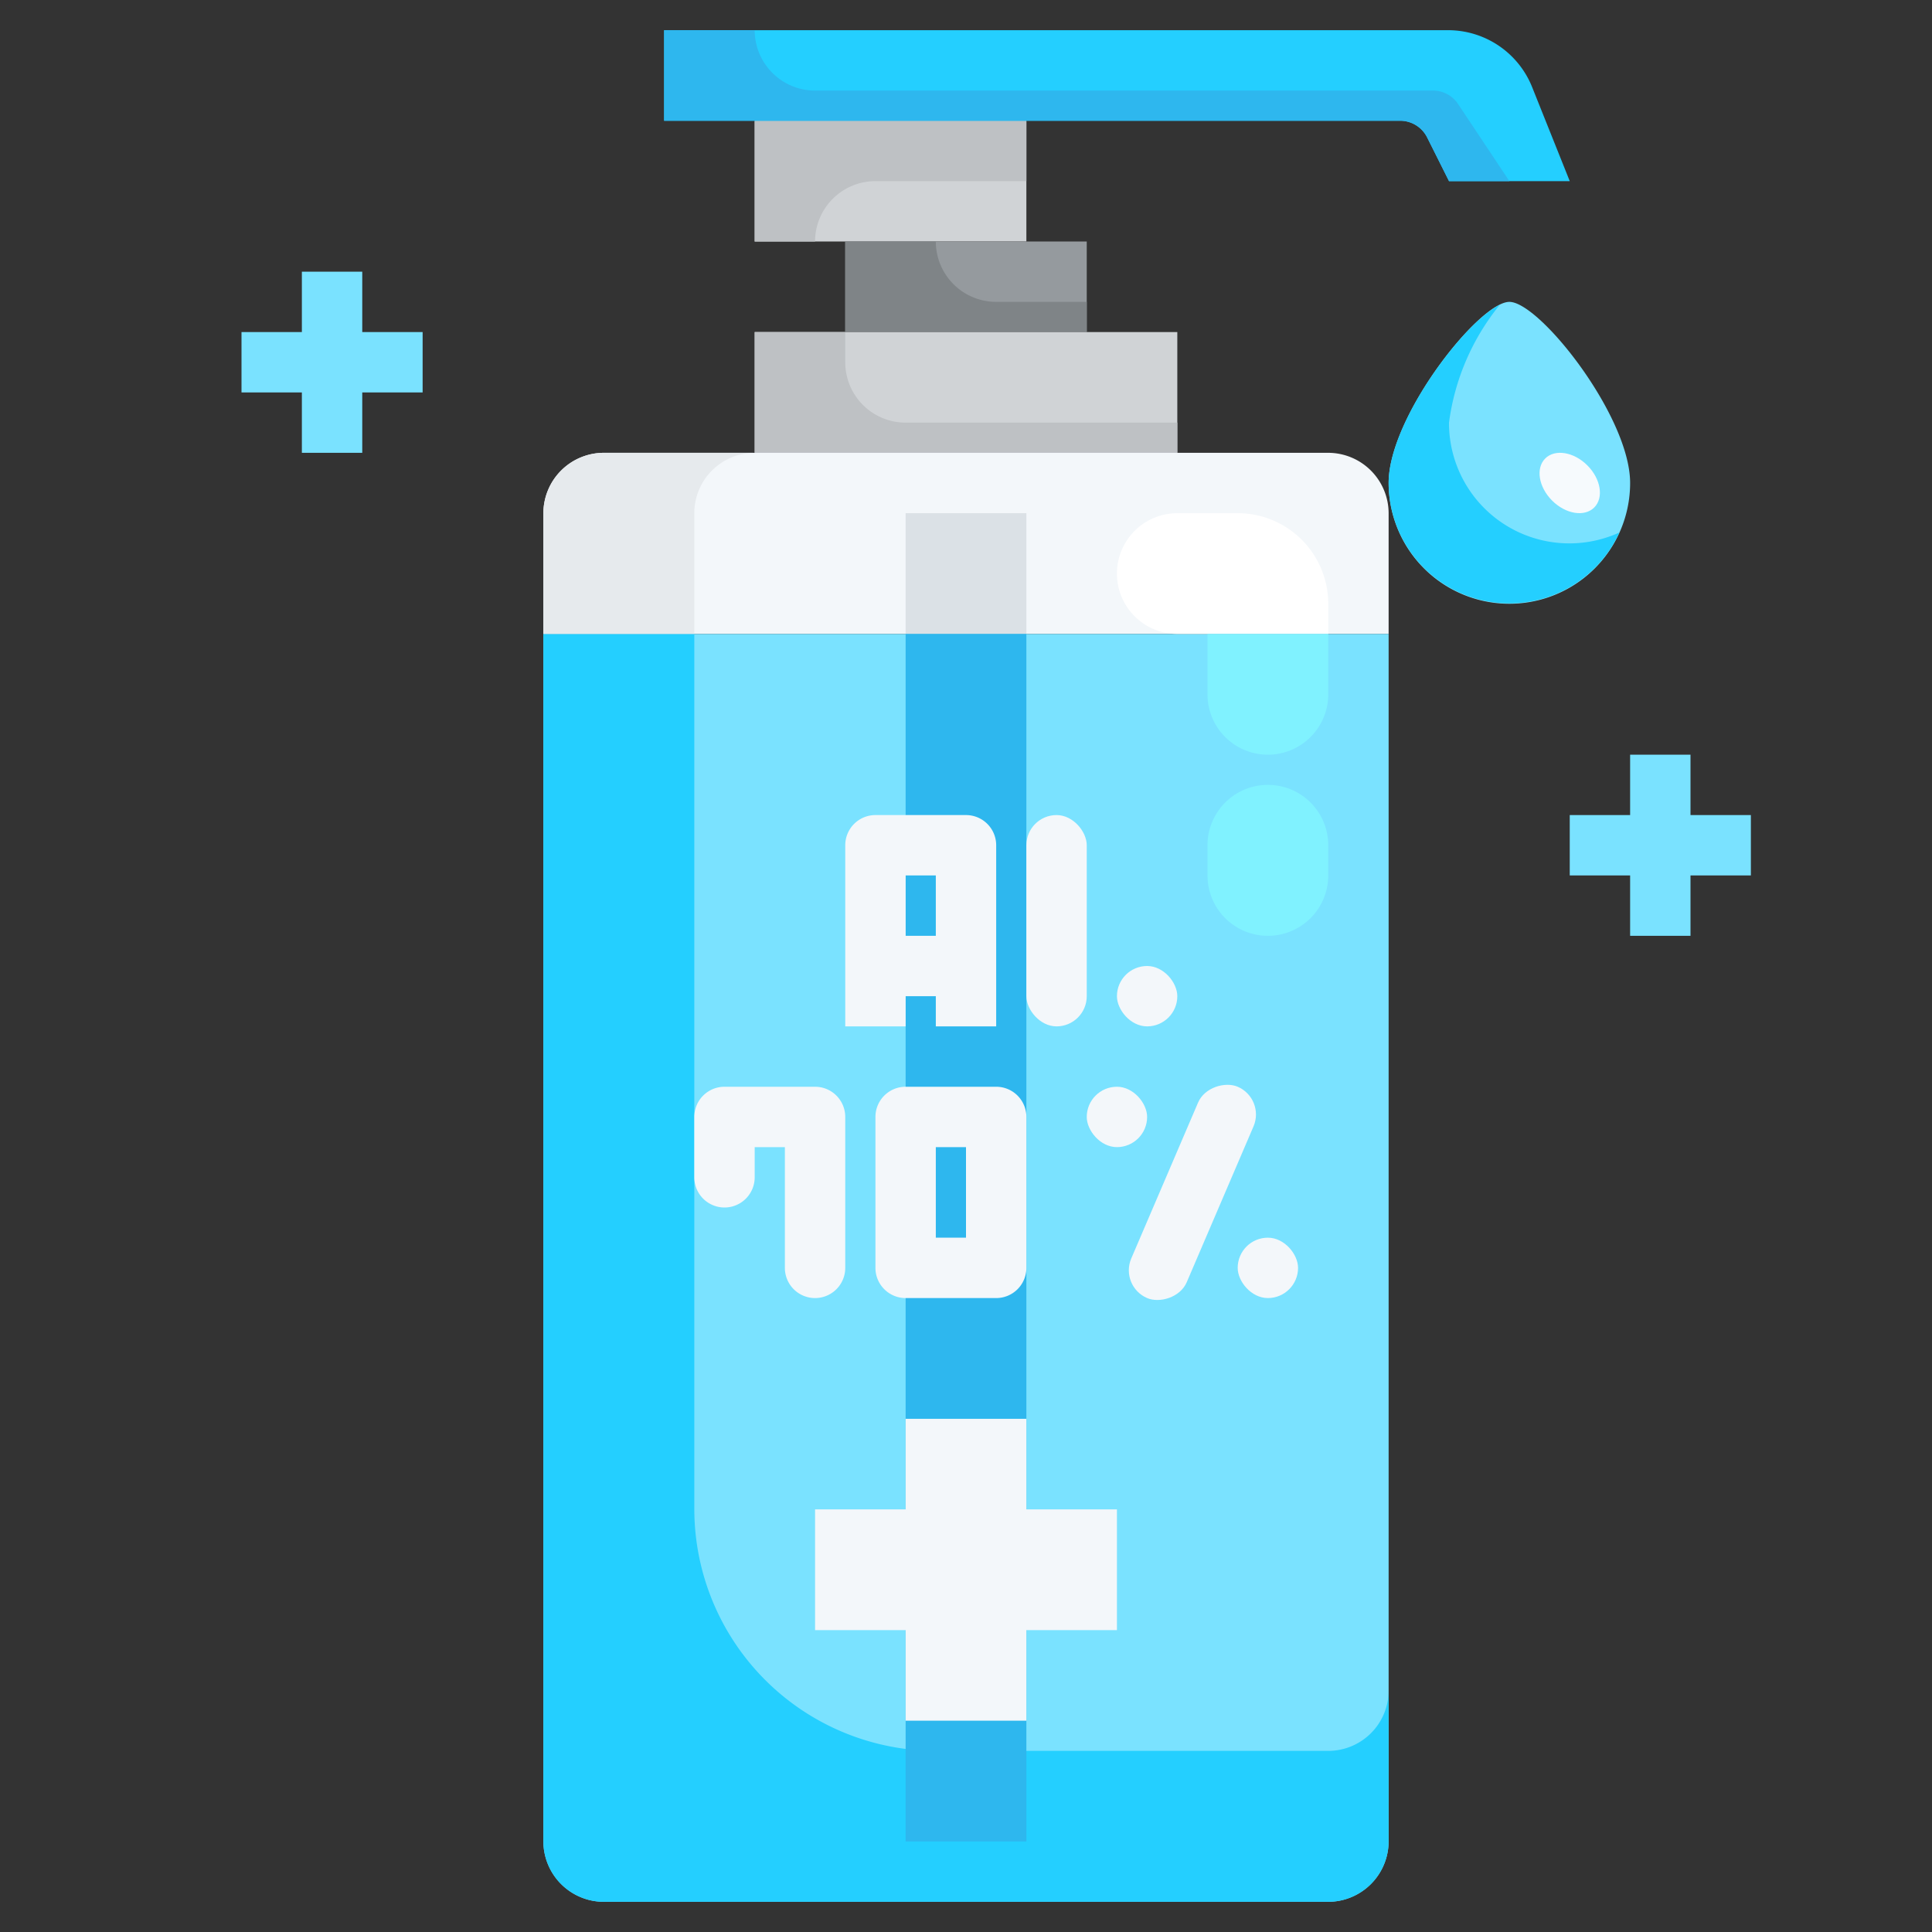 <svg xmlns="http://www.w3.org/2000/svg" viewBox="0 0 64 64"><rect x="0" y="0" width="64" height="64" fill="#333333" stroke="none"/><g id="_15-Alcohol" data-name="15-Alcohol"><polygon points="34 4 34 8 28 8 25 8 25 4 34 4" style="fill:#d0d3d6"/><polygon points="36 8 36 11 28 11 28 8 34 8 36 8" style="fill:#959a9e"/><polygon points="39 11 39 15 25 15 25 11 28 11 36 11 39 11" style="fill:#d0d3d6"/><path d="M54,16a4,4,0,0,1-8,0c0-2.21,3-6,4-6S54,13.79,54,16Z" style="fill:#7ae2ff"/><path d="M48,14a7.8,7.8,0,0,1,1.68-3.9c-1.2.583-3.68,3.891-3.68,5.9a4,4,0,0,0,7.641,1.641A3.987,3.987,0,0,1,48,14Z" style="fill:#24cfff"/><path d="M28,11v1a2,2,0,0,0,2,2h9v1H25V11Z" style="fill:#bec1c4"/><path d="M31,8h0a2,2,0,0,0,2,2h3v1H28V8Z" style="fill:#7f8487"/><path d="M34,4H25V8h2a2,2,0,0,1,2-2h5Z" style="fill:#bec1c4"/><path d="M26,4H22V1H47.969a3,3,0,0,1,2.785,1.886L52,6H48l-.724-1.447A1,1,0,0,0,46.382,4H26" style="fill:#24cfff"/><path d="M46,17a2.006,2.006,0,0,0-2-2H20a2.006,2.006,0,0,0-2,2v4H46Z" style="fill:#f3f7fa"/><path d="M18,21V61a2.006,2.006,0,0,0,2,2H44a2.006,2.006,0,0,0,2-2V21Z" style="fill:#7ae2ff"/><path d="M44,58H31a8.017,8.017,0,0,1-8-8V21H18V61a2.006,2.006,0,0,0,2,2H44a2.006,2.006,0,0,0,2-2V56A2,2,0,0,1,44,58Z" style="fill:#24cfff"/><path d="M23,17a2,2,0,0,1,2-2H20a2.006,2.006,0,0,0-2,2v4h5Z" style="fill:#e6eaed"/><rect x="30" y="17" width="4" height="4" style="fill:#dbe1e6"/><rect x="30" y="21" width="4" height="40" style="fill:#2eb7ee"/><polygon points="14 11 12 11 12 9 10 9 10 11 8 11 8 13 10 13 10 15 12 15 12 13 14 13 14 11" style="fill:#7ae2ff"/><polygon points="58 27 56 27 56 25 54 25 54 27 52 27 52 29 54 29 54 31 56 31 56 29 58 29 58 27" style="fill:#7ae2ff"/><polygon points="37 50 34 50 34 47 30 47 30 50 27 50 27 54 30 54 30 57 34 57 34 54 37 54 37 50" style="fill:#f3f7fa"/><ellipse cx="52" cy="16" rx="0.825" ry="1.148" transform="translate(3.925 41.472) rotate(-45.02)" style="fill:#f6fafd"/><path d="M27,36H24a1,1,0,0,0-1,1v2a1,1,0,0,0,1,1h0a1,1,0,0,0,1-1V38h1v4a1,1,0,0,0,1,1h0a1,1,0,0,0,1-1V37A1,1,0,0,0,27,36Z" style="fill:#f3f7fa"/><path d="M33,36H30a1,1,0,0,0-1,1v5a1,1,0,0,0,1,1h3a1,1,0,0,0,1-1V37A1,1,0,0,0,33,36Zm-1,5H31V38h1Z" style="fill:#f3f7fa"/><rect x="35.692" y="38.5" width="7.616" height="1.999" rx="1" transform="translate(-12.366 60.246) rotate(-66.801)" style="fill:#f3f7fa"/><rect x="41" y="41" width="2" height="2" rx="1" style="fill:#f3f7fa"/><rect x="36" y="36" width="2" height="2" rx="1" style="fill:#f3f7fa"/><path d="M30,33h1v1h2V28a1,1,0,0,0-1-1H29a1,1,0,0,0-1,1v6h2Zm1-4v2H30V29Z" style="fill:#f3f7fa"/><rect x="34" y="27" width="2" height="7" rx="1" style="fill:#f3f7fa"/><rect x="37" y="32" width="2" height="2" rx="1" style="fill:#f3f7fa"/><path d="M47.465,3H27a2,2,0,0,1-2-2H22V4H46.382a1,1,0,0,1,.894.553L48,6h2L48.3,3.445A1,1,0,0,0,47.465,3Z" style="fill:#2eb7ee"/><path d="M42,31a2,2,0,0,1-2-2V28a2,2,0,0,1,4,0v1A2,2,0,0,1,42,31Z" style="fill:#80f2ff"/><path d="M44,20a3,3,0,0,0-3-3H39a2,2,0,0,0,0,4h5Z" style="fill:#fff"/><path d="M40,21v2a2,2,0,0,0,4,0V21Z" style="fill:#80f2ff"/></g></svg>